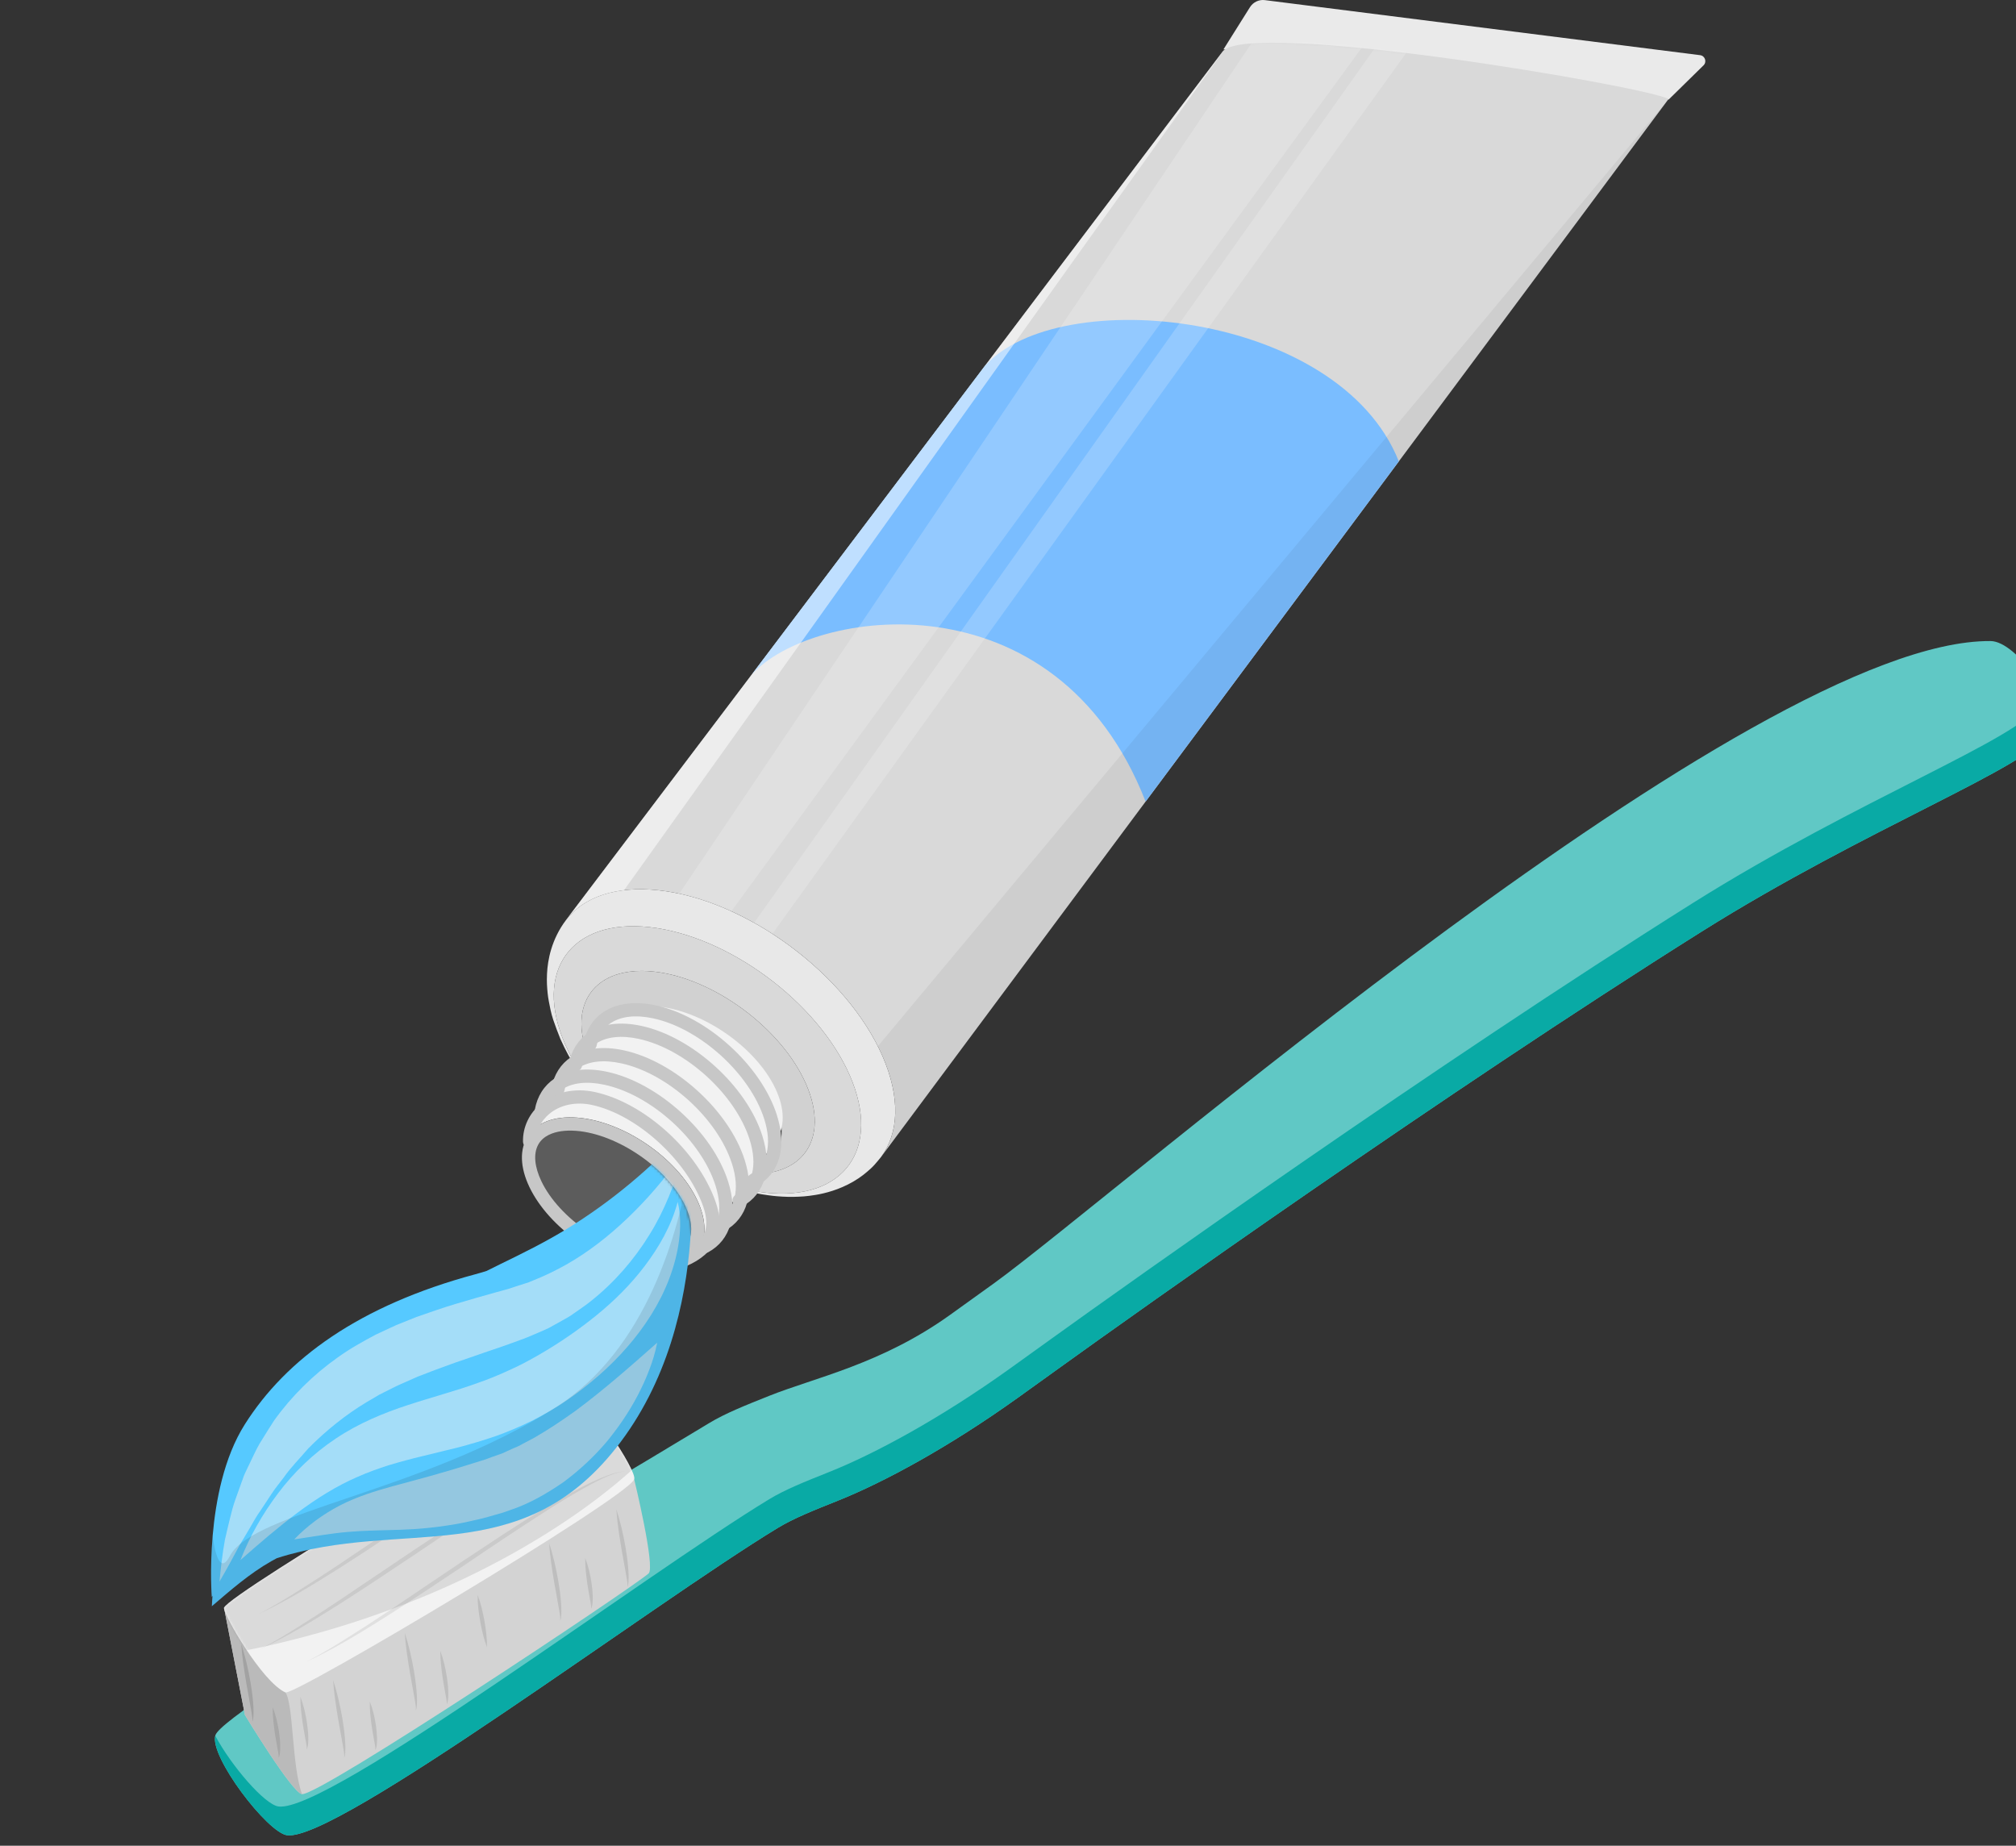 <svg width="757" height="693" viewBox="0 0 757 693" fill="none" xmlns="http://www.w3.org/2000/svg">
<rect x="0" y="0" width="757" height="693" fill="#333333" stroke="none"/>
<path d="M768.547 275.691C774.255 264.338 757.216 240.768 747.468 240.692C657.935 239.997 418.739 449.078 372.925 482.061C366.853 486.433 361.404 490.361 356.631 493.771C330.903 512.178 306.201 517.159 288.824 524.09C279.556 527.788 272.229 530.717 266.277 534.327C219.316 562.849 83.921 641.904 80.88 651.512C78.417 659.295 100.403 688.085 107.786 689.069C126.371 691.546 245.07 602.223 292.031 573.701C297.982 570.092 305.31 567.163 314.577 563.465C331.955 556.534 356.391 543.269 382.119 524.862C386.892 521.451 392.342 517.522 398.413 513.151C426.402 493.001 541.808 410.829 638.931 349.8C700.785 310.933 762.515 287.689 768.547 275.691Z" fill="#60C8C5"/>
<path d="M107.787 689.069C100.468 688.094 78.817 659.811 80.835 651.734C86.851 662.978 99.367 677.577 104.589 678.273C123.173 680.751 241.873 591.428 288.834 562.906C294.785 559.296 302.112 556.367 311.38 552.669C328.757 545.738 353.194 532.473 378.922 514.066C383.695 510.655 389.145 506.727 395.216 502.356C423.205 482.205 538.611 400.034 635.734 339.004C697.587 300.137 759.318 276.893 765.35 264.896C766.268 263.069 766.591 260.926 766.457 258.617C769.486 264.744 770.815 271.182 768.547 275.692C762.515 287.689 700.785 310.933 638.932 349.8C541.809 410.83 426.403 493.002 398.414 513.152C392.342 517.523 386.893 521.452 382.12 524.862C356.392 543.269 331.955 556.534 314.578 563.465C305.31 567.163 297.983 570.093 292.032 573.702C245.07 602.224 126.371 691.547 107.787 689.069Z" fill="#09AAA5"/>
<path d="M91.978 643.931L84.121 603.625L107.19 635.46L238.134 555.426C238.134 555.426 246.169 588.478 243.556 590.771C236.865 596.64 119.89 674.37 113.407 673.63C109.729 673.21 91.978 643.931 91.978 643.931Z" fill="#D3D3D3"/>
<path d="M91.978 643.931L84.121 603.625L107.19 635.46C110.24 639.843 109.555 663.118 113.407 673.63C109.729 673.21 91.978 643.931 91.978 643.931Z" fill="#BABABA"/>
<path d="M238.134 555.426C239.382 552.277 220.734 524.247 215.066 523.592C212.208 523.261 86.292 598.042 84.121 603.625C83.431 605.4 98.23 631.419 107.19 635.46C110.385 636.901 235.324 562.519 238.134 555.426Z" fill="#F2F2F2"/>
<path opacity="0.098" d="M231.428 566.724C233.002 571.432 234.063 576.252 234.914 581.112C235.31 583.548 235.667 585.993 235.869 588.463C235.976 589.697 236.043 590.936 236.052 592.182C236.005 593.411 236.072 594.716 235.596 595.887C235.709 594.66 235.482 593.456 235.266 592.247L234.625 588.628L233.329 581.381C232.533 576.533 231.761 571.677 231.428 566.724Z" fill="black"/>
<path opacity="0.098" d="M206.18 579.366C207.754 584.074 208.815 588.894 209.666 593.754C210.062 596.19 210.419 598.635 210.621 601.105C210.728 602.339 210.795 603.578 210.804 604.824C210.757 606.053 210.824 607.358 210.348 608.529C210.461 607.302 210.234 606.098 210.018 604.889L209.377 601.27L208.081 594.023C207.284 589.175 206.512 584.319 206.18 579.366Z" fill="black"/>
<path opacity="0.098" d="M219.747 585C220.937 588.037 221.624 591.177 222.123 594.351C222.345 595.942 222.528 597.543 222.57 599.163C222.589 600.758 222.661 602.469 221.985 604.002C222.036 602.405 221.545 600.864 221.322 599.294C221.028 597.731 220.78 596.161 220.533 594.587C220.089 591.431 219.692 588.262 219.747 585Z" fill="black"/>
<path opacity="0.098" d="M179.343 598.818C180.551 601.982 181.283 605.252 181.897 608.539C182.463 611.835 182.909 615.155 182.867 618.535C181.65 615.342 180.922 612.09 180.313 608.813C179.752 605.528 179.309 602.226 179.343 598.818Z" fill="black"/>
<path opacity="0.098" d="M151.971 613.077C153.545 617.785 154.606 622.604 155.457 627.465C155.853 629.901 156.21 632.346 156.412 634.815C156.519 636.049 156.586 637.289 156.595 638.534C156.548 639.764 156.615 641.069 156.139 642.239C156.252 641.013 156.025 639.808 155.809 638.6L155.168 634.981L153.872 627.733C153.076 622.886 152.304 618.029 151.971 613.077Z" fill="black"/>
<path opacity="0.129" d="M90.584 617.279C92.158 621.987 93.219 626.807 94.07 631.667C94.466 634.103 94.823 636.548 95.025 639.018C95.132 640.252 95.199 641.491 95.208 642.737C95.161 643.966 95.229 645.271 94.752 646.442C94.865 645.215 94.638 644.011 94.422 642.802L93.781 639.183L92.485 631.936C91.689 627.088 90.917 622.232 90.584 617.279Z" fill="black"/>
<path opacity="0.098" d="M102.4 640.978C103.59 644.02 104.278 647.164 104.779 650.343C105 651.937 105.184 653.54 105.227 655.163C105.246 656.76 105.319 658.474 104.642 660.009C104.693 658.409 104.202 656.865 103.978 655.293C103.684 653.728 103.436 652.155 103.188 650.579C102.743 647.418 102.345 644.244 102.4 640.978Z" fill="black"/>
<path opacity="0.098" d="M165.32 619.837C166.549 623.051 167.275 626.369 167.81 629.722C168.051 631.403 168.25 633.094 168.31 634.804C168.341 636.489 168.439 638.291 167.754 639.917C167.812 638.231 167.298 636.598 167.062 634.939C166.751 633.287 166.487 631.626 166.221 629.962C165.741 626.627 165.305 623.279 165.32 619.837Z" fill="black"/>
<path opacity="0.098" d="M125.074 630.83C126.648 635.538 127.709 640.357 128.561 645.218C128.956 647.653 129.313 650.098 129.516 652.568C129.623 653.802 129.689 655.041 129.698 656.287C129.651 657.516 129.719 658.821 129.242 659.992C129.356 658.765 129.129 657.561 128.912 656.352L128.271 652.733L126.975 645.486C126.179 640.639 125.407 635.782 125.074 630.83Z" fill="black"/>
<path opacity="0.098" d="M112.796 637.07C114.016 640.241 114.732 643.515 115.258 646.824C115.494 648.484 115.69 650.152 115.745 651.84C115.773 653.504 115.865 655.284 115.182 656.887C115.238 655.223 114.73 653.612 114.497 651.974C114.191 650.344 113.93 648.705 113.669 647.063C113.197 643.772 112.771 640.467 112.796 637.07Z" fill="black"/>
<path opacity="0.098" d="M138.866 638.865C140.027 641.773 140.686 644.783 141.159 647.826C141.366 649.353 141.537 650.888 141.568 652.442C141.577 653.971 141.631 655.616 140.962 657.08C141.005 655.548 140.533 654.073 140.319 652.568C140.037 651.072 139.801 649.567 139.568 648.058C139.15 645.034 138.781 641.995 138.866 638.865Z" fill="black"/>
<path opacity="0.078" d="M216.646 534.588C213.734 534.856 211.005 535.986 208.369 537.176C205.738 538.408 203.162 539.755 200.644 541.207C195.572 544.046 190.627 547.115 185.732 550.26C175.941 556.55 166.26 563.024 156.623 569.57C146.915 576.01 137.263 582.546 127.419 588.796C117.561 595.007 107.605 601.167 96.997 606.032C102.188 603.381 107.169 600.36 112.087 597.249C117.027 594.173 121.902 590.99 126.744 587.759L155.727 568.236C165.442 561.801 175.121 555.298 185.079 549.216C190.066 546.191 195.096 543.225 200.273 540.519C202.865 539.175 205.516 537.936 208.214 536.817C210.914 535.739 213.722 534.724 216.646 534.588Z" fill="black"/>
<path opacity="0.078" d="M216.958 547.917C214.046 548.185 211.318 549.314 208.681 550.505C206.05 551.737 203.474 553.083 200.956 554.536C195.884 557.375 190.939 560.443 186.045 563.589C176.253 569.879 166.573 576.353 156.935 582.898C147.227 589.338 137.576 595.875 127.731 602.125C117.874 608.335 107.917 614.496 97.31 619.361C102.501 616.71 107.482 613.689 112.4 610.578C117.34 607.501 122.214 604.319 127.057 601.087L156.039 581.565C165.754 575.13 175.433 568.627 185.391 562.545C190.379 559.519 195.408 556.554 200.585 553.848C203.177 552.504 205.828 551.265 208.526 550.146C211.226 549.068 214.034 548.053 216.958 547.917Z" fill="black"/>
<path opacity="0.078" d="M234.789 552.421C231.877 552.689 229.149 553.819 226.512 555.01C223.882 556.241 221.306 557.588 218.787 559.041C213.715 561.879 208.77 564.948 203.876 568.094C194.085 574.384 184.404 580.858 174.766 587.403C165.058 593.843 155.407 600.379 145.562 606.63C135.705 612.84 125.748 619 115.141 623.865C120.332 621.214 125.313 618.193 130.231 615.083C135.171 612.006 140.046 608.824 144.888 605.592L173.871 586.069C183.585 579.634 193.265 573.131 203.223 567.049C208.21 564.024 213.24 561.059 218.416 558.352C221.008 557.008 223.659 555.77 226.358 554.651C229.058 553.573 231.865 552.558 234.789 552.421Z" fill="black"/>
<mask id="mask0_10_83431" style="mask-type:luminance" maskUnits="userSpaceOnUse" x="84" y="523" width="155" height="113">
<path d="M238.135 555.427C239.383 552.277 220.735 524.247 215.067 523.592C212.209 523.262 86.293 598.042 84.122 603.625C83.432 605.4 98.231 631.419 107.191 635.46C110.385 636.901 235.325 562.519 238.135 555.427Z" fill="white"/>
</mask>
<g mask="url(#mask0_10_83431)">
<g opacity="0.1">
<path d="M277.447 486.323C277.118 491.446 275.798 496.059 274.305 500.572C272.734 505.041 270.827 509.328 268.626 513.47C264.18 521.717 258.733 529.436 252.393 536.676C239.8 551.196 223.931 563.987 205.668 575.496C187.351 586.986 166.682 597.219 142.781 605.723C130.858 610.004 118.064 613.806 104.258 617.075C97.344 618.709 90.147 620.18 82.601 621.475C74.991 622.732 67.195 623.895 58.42 624.53C58.782 619.413 60.112 614.819 61.617 610.312C63.198 605.849 65.127 601.562 67.339 597.439C71.785 589.193 77.243 581.48 83.572 574.233C96.165 559.701 112.001 546.903 130.199 535.357C148.429 523.829 169.076 513.584 192.977 505.067C204.89 500.792 217.705 496.99 231.512 493.721C238.436 492.106 245.644 490.629 253.211 489.346C260.833 488.096 268.65 486.945 277.447 486.323Z" fill="black"/>
</g>
</g>
<path d="M626.578 37.38L639.667 24.537C641.004 23.226 640.237 20.95 638.379 20.715L474.96 0.046C472.736 -0.236 470.552 0.798 469.36 2.696L459.412 18.538L626.578 37.38Z" fill="#EAEAEA"/>
<path d="M221.575 398.241L212.233 392.144C200.189 364.613 214.343 344.894 243.847 348.1C273.35 351.307 307.031 376.224 319.076 403.755C331.12 431.286 316.967 451.005 287.463 447.799C257.959 444.592 224.278 419.675 212.234 392.144L221.575 398.241C230.718 419.139 256.285 438.053 278.68 440.487C301.075 442.921 311.819 427.953 302.677 407.055C293.534 386.156 267.968 367.242 245.572 364.808C223.177 362.374 212.433 377.342 221.575 398.241Z" fill="#D9D9D9"/>
<path d="M210.406 390.055C209.549 387.941 208.477 385.092 207.748 382.931C207.364 381.794 206.941 380.247 206.7 379.072C206.328 377.251 205.816 374.819 205.638 372.969C205.41 370.599 205.26 368.684 205.404 365.603C205.648 360.411 207.076 352.708 212.495 345.498C218.987 336.913 231.042 332.502 247.228 334.262C280.224 337.848 317.891 365.715 331.361 396.504C338.191 412.114 337.489 425.479 330.837 434.395C330.101 435.318 329.093 436.528 328.305 437.407C327.873 437.889 327.259 438.499 326.774 438.928C325.202 440.322 323.42 441.901 320.384 443.66C315.054 446.748 309.744 448.079 306.228 448.653C302.732 449.222 300.862 449.316 297.703 449.383C295.493 449.43 291.952 449.215 290.155 448.993C287.879 448.712 284.763 448.327 280.213 447.227C278.072 446.709 274.646 445.77 270.477 444.235C264.209 441.927 258.16 438.981 251.983 435.229C249.029 433.435 246.066 431.442 243.175 429.306C238.743 426.03 235.392 423.03 235.025 422.698C233.298 421.141 230.689 418.788 227.539 415.418C224.064 411.699 221.7 408.661 220.845 407.527C219.734 406.055 217.424 402.991 215.08 399.069C214.259 397.694 212.55 394.835 210.405 390.055C210.761 390.868 211.371 391.58 212.233 392.144C224.277 419.675 257.959 444.593 287.462 447.799C316.966 451.005 331.12 431.286 319.075 403.755C307.031 376.224 273.35 351.307 243.846 348.1C214.342 344.894 200.189 364.613 212.233 392.144C211.372 391.58 210.762 390.868 210.406 390.055Z" fill="#E8E8E8"/>
<path d="M245.572 364.808C232.568 363.395 223.493 367.849 219.958 375.925C217.405 381.756 217.742 389.477 221.576 398.24C230.719 419.139 256.285 438.053 278.68 440.487C287.705 441.468 294.837 439.623 299.539 435.703C306.506 429.895 308.136 419.532 302.677 407.055C293.535 386.156 267.968 367.242 245.572 364.808ZM288.169 437.117C286.82 438.227 283.411 439.971 275.733 439.176C273.119 438.906 267.677 437.996 260.605 434.946C258.568 434.068 258.568 434.068 254.414 431.906C253.474 431.416 252.273 430.665 251.356 430.132C251.33 430.118 248.532 428.449 245.29 426.047C243.442 424.677 237.819 420.51 232.029 413.705C229.872 411.169 228.171 408.695 227.865 408.219C227.219 407.21 226.337 405.877 225.755 404.832C225.051 403.568 224.197 401.836 223.58 400.527C222.988 399.117 221.755 396.184 221.324 393.021C220.846 389.518 221.516 387.862 221.768 387.238C224.717 380.5 232.29 376.784 243.14 377.963C261.827 379.994 283.159 395.776 290.788 413.213C295.342 423.624 293.982 432.271 288.169 437.117Z" fill="#D1D1D1"/>
<path d="M212.512 345.477C295.651 235.773 375.922 129.11 459.06 19.407C468.352 6.952 618.749 32.518 626.531 37.185C527.969 169.586 429.416 301.973 330.853 434.374C337.491 425.458 338.186 412.103 331.362 396.505C317.892 365.715 280.224 337.848 247.229 334.262C231.056 332.504 219.007 336.906 212.512 345.477Z" fill="#D9D9D9"/>
<path d="M369.694 137.549C340.555 176.121 311.513 214.59 282.314 253.225C304.715 228.358 396.565 214.872 430.169 300.961C461.863 258.385 493.559 215.808 525.253 173.233C502.712 116.622 397.359 106.181 369.694 137.549Z" fill="#7ABDFF"/>
<g opacity="0.051">
<path d="M329.625 392.843C330.237 394.059 330.825 395.278 331.361 396.504C338.185 412.103 337.49 425.458 330.852 434.374C429.342 302.071 527.822 169.781 626.312 37.479C527.413 155.937 428.523 274.386 329.625 392.843Z" fill="black"/>
</g>
<g opacity="0.522">
<path d="M234.331 334.244C309.924 228.585 383.291 125.418 459.149 19.464C459.625 18.788 460.524 18.215 461.761 17.725C460.489 18.184 459.559 18.738 459.06 19.407C375.922 129.11 295.651 235.773 212.512 345.477C217.137 339.374 224.59 335.4 234.331 334.244Z" fill="white"/>
</g>
<g opacity="0.188">
<mask id="mask1_10_83431" style="mask-type:luminance" maskUnits="userSpaceOnUse" x="212" y="16" width="415" height="419">
<path d="M212.512 345.477C295.651 235.773 375.922 129.11 459.06 19.407C468.352 6.952 618.749 32.518 626.531 37.185C527.969 169.586 429.416 301.973 330.853 434.374C337.491 425.458 338.186 412.103 331.362 396.505C317.892 365.715 280.224 337.848 247.229 334.262C231.056 332.504 219.007 336.906 212.512 345.477Z" fill="white"/>
</mask>
<g mask="url(#mask1_10_83431)">
<path d="M559.95 -48.683L267.809 351.476L251.866 340.296L527.677 -69.547L559.95 -48.683Z" fill="white"/>
</g>
<mask id="mask2_10_83431" style="mask-type:luminance" maskUnits="userSpaceOnUse" x="212" y="16" width="415" height="419">
<path d="M212.512 345.477C295.651 235.773 375.922 129.11 459.06 19.407C468.352 6.952 618.749 32.518 626.531 37.185C527.969 169.586 429.416 301.973 330.853 434.374C337.491 425.458 338.186 412.103 331.362 396.505C317.892 365.715 280.224 337.848 247.229 334.262C231.056 332.504 219.007 336.906 212.512 345.477Z" fill="white"/>
</mask>
<g mask="url(#mask2_10_83431)">
<path d="M574.605 -44.853L285.244 357.271L278.951 352.422L564.896 -50.505L574.605 -44.853Z" fill="white"/>
</g>
</g>
<path d="M246.175 377.818C237.425 377.136 231.034 379.739 227.793 384.492L198.396 426.305C201.637 421.552 208.028 418.949 216.778 419.632C234.167 420.987 254.303 434.805 261.742 450.487C265.438 458.277 265.306 465.065 262.106 469.757L281.433 442.267L291.503 427.944C294.703 423.252 294.835 416.464 291.139 408.673C283.7 392.991 263.565 379.174 246.175 377.818Z" fill="#F2F2F2"/>
<path d="M262.094 469.789C269.045 459.598 260.418 441.609 242.825 429.609C225.232 417.608 205.336 416.141 198.385 426.331C191.434 436.522 200.061 454.511 217.653 466.511C235.246 478.512 255.143 479.979 262.094 469.789Z" fill="#C7C7C7"/>
<path d="M249.822 471.326C248.084 471.582 246.161 471.631 244.109 471.47C228.598 470.26 209.889 457.425 203.254 443.444C200.689 438.034 200.263 433.207 202.056 429.855C203.904 426.398 207.767 425.163 210.681 424.735C212.419 424.48 214.34 424.432 216.392 424.592C231.903 425.802 250.615 438.637 257.248 452.621C259.812 458.03 260.239 462.857 258.445 466.21C256.596 469.664 252.736 470.899 249.822 471.326Z" fill="#5C5C5C"/>
<path d="M283.013 445.574C282.127 445.574 281.27 445.1 280.821 444.266C280.169 443.056 280.621 441.547 281.831 440.895C288.099 437.519 290.021 429.769 286.972 420.165C281.562 403.127 262.876 386.172 245.318 382.368C238.72 380.941 233.18 381.557 229.302 384.151C226.478 386.042 224.713 388.865 224.053 392.541C223.81 393.893 222.517 394.787 221.164 394.551C219.813 394.308 218.912 393.015 219.155 391.662C220.049 386.677 222.6 382.65 226.534 380.017C231.558 376.652 238.418 375.779 246.371 377.505C265.483 381.645 285.824 400.108 291.714 418.66C295.544 430.725 292.732 440.674 284.191 445.276C283.816 445.478 283.412 445.574 283.013 445.574Z" fill="#C7C7C7"/>
<path d="M277.522 453.265C276.636 453.265 275.779 452.791 275.329 451.956C274.678 450.747 275.13 449.238 276.34 448.586C282.607 445.209 284.529 437.459 281.481 427.855C276.071 410.818 257.385 393.862 239.827 390.059C233.226 388.631 227.691 389.246 223.811 391.842C220.987 393.732 219.221 396.556 218.562 400.232C218.319 401.584 217.024 402.479 215.673 402.242C214.321 401.999 213.421 400.706 213.664 399.353C214.558 394.367 217.11 390.34 221.043 387.706C226.069 384.342 232.927 383.47 240.88 385.196C259.992 389.336 280.333 407.797 286.223 426.35C290.053 438.413 287.241 448.364 278.7 452.966C278.325 453.169 277.921 453.265 277.522 453.265Z" fill="#C7C7C7"/>
<path d="M270.925 462.441C270.039 462.441 269.182 461.967 268.733 461.132C268.081 459.923 268.533 458.414 269.743 457.762C276.012 454.386 277.934 446.636 274.885 437.032C269.476 419.995 250.79 403.039 233.229 399.235C226.634 397.808 221.094 398.423 217.214 401.018C214.39 402.909 212.625 405.731 211.965 409.408C211.722 410.761 210.428 411.66 209.077 411.418C207.725 411.175 206.824 409.882 207.067 408.529C207.962 403.544 210.512 399.517 214.446 396.883C219.472 393.519 226.332 392.649 234.283 394.372C253.396 398.513 273.737 416.975 279.627 435.527C283.457 447.591 280.645 457.542 272.103 462.143C271.728 462.345 271.324 462.441 270.925 462.441Z" fill="#C7C7C7"/>
<path d="M264.695 470.505C263.81 470.505 262.953 470.031 262.503 469.196C261.851 467.987 262.304 466.478 263.514 465.826C269.781 462.449 271.703 454.699 268.655 445.095C263.245 428.058 244.559 411.102 227.001 407.298C220.4 405.873 214.863 406.485 210.985 409.081C208.161 410.972 206.394 413.795 205.735 417.472C205.492 418.825 204.19 419.721 202.846 419.481C201.493 419.239 200.594 417.946 200.836 416.593C201.731 411.607 204.284 407.58 208.217 404.946C213.242 401.582 220.104 400.711 228.054 402.436C247.166 406.576 267.507 425.037 273.396 443.59C277.227 455.653 274.414 465.604 265.874 470.206C265.498 470.409 265.095 470.505 264.695 470.505Z" fill="#C7C7C7"/>
<path d="M256.767 475.562C255.802 475.562 254.884 474.998 254.479 474.055C253.937 472.792 254.521 471.33 255.784 470.787C264.427 467.076 267.028 461.346 263.969 452.753C257.833 435.517 239.135 418.525 222.287 414.875C216.265 413.569 210.443 414.776 206.311 418.182C203.08 420.846 201.275 424.63 201.359 428.563C201.389 429.937 200.298 431.074 198.925 431.104C197.564 431.119 196.414 430.043 196.384 428.67C196.267 423.204 198.732 417.982 203.146 414.343C208.461 409.963 215.821 408.385 223.341 410.013C241.99 414.053 261.896 432.094 268.657 451.085C272.614 462.202 268.842 470.596 257.747 475.36C257.427 475.497 257.094 475.562 256.767 475.562Z" fill="#C7C7C7"/>
<mask id="mask3_10_83431" style="mask-type:luminance" maskUnits="userSpaceOnUse" x="-13" y="424" width="274" height="269">
<path d="M259.149 478.313C260.257 471.627 261.594 466.25 257.826 453.964C257.641 453.518 257.463 453.075 257.247 452.621C250.614 438.637 231.903 425.802 216.391 424.592C214.34 424.432 212.419 424.48 210.681 424.735C207.767 425.163 203.904 426.398 202.056 429.855C200.262 433.207 200.689 438.034 203.253 443.444C206.996 451.331 -16.584 496.36 -7.898 501.636C-11.172 514.795 -18.053 673.916 -6.825 689.568C5.478 706.721 204.781 659.336 255.808 552.81C261.446 541.039 255.493 500.382 259.149 478.313Z" fill="white"/>
</mask>
<g mask="url(#mask3_10_83431)">
<path d="M79.555 603.071C79.606 601.769 79.696 600.469 79.811 599.17C79.629 599.437 79.528 599.587 79.528 599.587C79.528 599.587 76.315 559.543 91.884 534.867C107.453 510.19 134.901 490.167 178.493 478.436C179.915 478.054 181.321 477.631 182.719 477.192C184.327 476.382 185.937 475.577 187.556 474.79C196.11 470.634 204.635 466.431 212.756 461.462C229.482 451.227 244.555 438.555 257.812 424.119C257.812 424.119 270.379 494.267 231.26 543.726C194.832 589.781 151.033 569.895 103.929 585.049C103.207 585.426 102.491 585.813 101.782 586.217C93.671 590.849 86.62 597.022 79.555 603.071Z" fill="#56C9FF"/>
<g opacity="0.5">
<path d="M255.675 434.052C254.767 439.265 253.175 444.392 251.129 449.321C249.09 454.261 246.681 459.103 243.801 463.697C238.106 472.924 230.796 481.405 222.002 488.417C219.837 490.207 217.442 491.71 215.146 493.37C214.012 494.231 212.756 494.887 211.518 495.582L207.789 497.658L205.917 498.693L203.967 499.569L200.028 501.26C197.31 502.456 194.901 503.287 192.449 504.176C187.528 505.991 182.639 507.527 177.858 509.241C173.035 510.854 168.343 512.497 163.725 514.237L156.891 516.861L150.308 519.768C148.126 520.738 146.066 521.862 143.929 522.895L142.343 523.691L140.841 524.595C139.844 525.203 138.829 525.786 137.81 526.366C129.787 531.176 122.518 537.033 115.784 543.808C112.702 547.444 109.241 550.851 106.437 554.883C104.986 556.855 103.36 558.727 102.017 560.815L97.888 567.07C96.391 569.112 95.195 571.333 93.916 573.53C92.617 575.719 91.341 577.934 89.981 580.136C87.541 584.654 85.122 589.25 82.416 593.832C82.927 588.615 83.512 583.335 84.465 578.117C85.026 575.533 85.672 572.961 86.295 570.363C86.922 567.767 87.578 565.171 88.517 562.656L91.251 555.043C91.663 553.746 92.291 552.543 92.872 551.314L94.638 547.625C95.813 545.153 96.983 542.668 98.518 540.365C99.974 538.02 101.41 535.639 102.951 533.322C109.448 524.251 117.628 516.159 126.851 509.647C131.443 506.329 136.354 503.639 141.264 501.019L148.775 497.54L156.342 494.503C161.411 492.702 166.469 490.968 171.48 489.462C176.505 487.974 181.493 486.532 186.389 485.177L190.078 484.165C191.371 483.84 192.31 483.447 193.448 483.094C194.54 482.732 195.633 482.369 196.743 482.038L198.401 481.522L199.999 480.848C204.311 479.152 208.525 477.123 212.645 474.807C220.872 470.14 228.569 464.143 235.747 457.268C242.941 450.384 249.605 442.651 255.675 434.052Z" fill="#F2F2F2"/>
<path d="M254.474 451.288C255.628 455.971 255.599 460.986 254.955 465.863C254.32 470.767 253.012 475.609 251.227 480.28C247.646 489.64 242.087 498.217 235.524 505.749C228.943 513.336 221.393 519.807 213.199 525.509C209.064 528.368 204.689 530.934 200.184 533.234C195.656 535.478 190.996 537.465 186.312 539.154C181.601 540.769 176.898 542.169 172.285 543.39L158.774 546.696C154.394 547.73 150.185 548.867 146.089 550.103C142.012 551.395 138.04 552.83 134.161 554.557C118.565 561.294 104.604 573.129 90.291 585.746C93.788 576.827 98.558 568.459 104.439 560.649C110.311 552.862 117.601 545.76 126.103 540.125C134.565 534.424 144.149 530.48 153.268 527.516C157.833 525.988 162.331 524.745 166.65 523.377C170.991 522.079 175.196 520.785 179.256 519.297C183.347 517.9 187.278 516.282 191.129 514.491C195.025 512.794 198.758 510.764 202.467 508.629C209.942 504.316 217.195 499.353 223.9 493.911C230.627 488.449 236.803 482.319 242.114 475.32C247.392 468.309 251.992 460.485 254.474 451.288Z" fill="#F2F2F2"/>
<path d="M246.772 504.131C246.1 507.617 245.077 511.03 243.798 514.306C242.561 517.617 241.072 520.814 239.442 523.956C236.155 530.22 232.128 536.123 227.523 541.664C222.83 547.13 217.468 552.142 211.49 556.546C205.363 560.743 198.805 564.601 191.478 567.013C190.588 567.335 189.657 567.676 188.791 567.951L186.265 568.674C184.577 569.145 182.909 569.662 181.204 570.092C177.772 570.88 174.353 571.711 170.864 572.296C163.912 573.506 156.831 574.184 150.054 574.384C143.275 574.6 137.003 574.631 130.563 575.191C124.121 575.735 117.513 576.954 110.477 577.984C115.394 572.876 121.136 568.652 127.564 565.277C134.008 561.947 141.044 559.793 147.548 558.002C154.063 556.202 160.248 554.634 166.395 552.811C169.465 551.918 172.541 551.022 175.596 550.045L180.206 548.612L182.51 547.891C183.241 547.643 183.871 547.358 184.562 547.11L188.66 545.671C189.997 545.077 191.311 544.416 192.663 543.84L194.695 542.969L196.665 541.91L200.64 539.813C205.879 536.794 211.026 533.371 216.17 529.67C226.378 522.106 236.248 513.47 246.772 504.131Z" fill="#F2F2F2"/>
</g>
<path opacity="0.1" d="M79.811 599.17C79.629 599.437 79.528 599.587 79.528 599.587C79.528 599.587 78.745 589.785 79.835 576.896C81.112 585.487 83.132 590.324 86.331 584.195C95.069 567.452 158.52 560.269 208.748 528.372C242.814 506.738 254.932 462.583 259.205 436.404C260.858 458.7 260.361 506.933 231.26 543.726C194.832 589.781 151.033 569.896 103.929 585.049C103.208 585.426 102.491 585.813 101.782 586.217C93.671 590.85 86.62 597.022 79.555 603.071C79.605 601.769 79.695 600.469 79.811 599.17Z" fill="black"/>
</g>
</svg>

